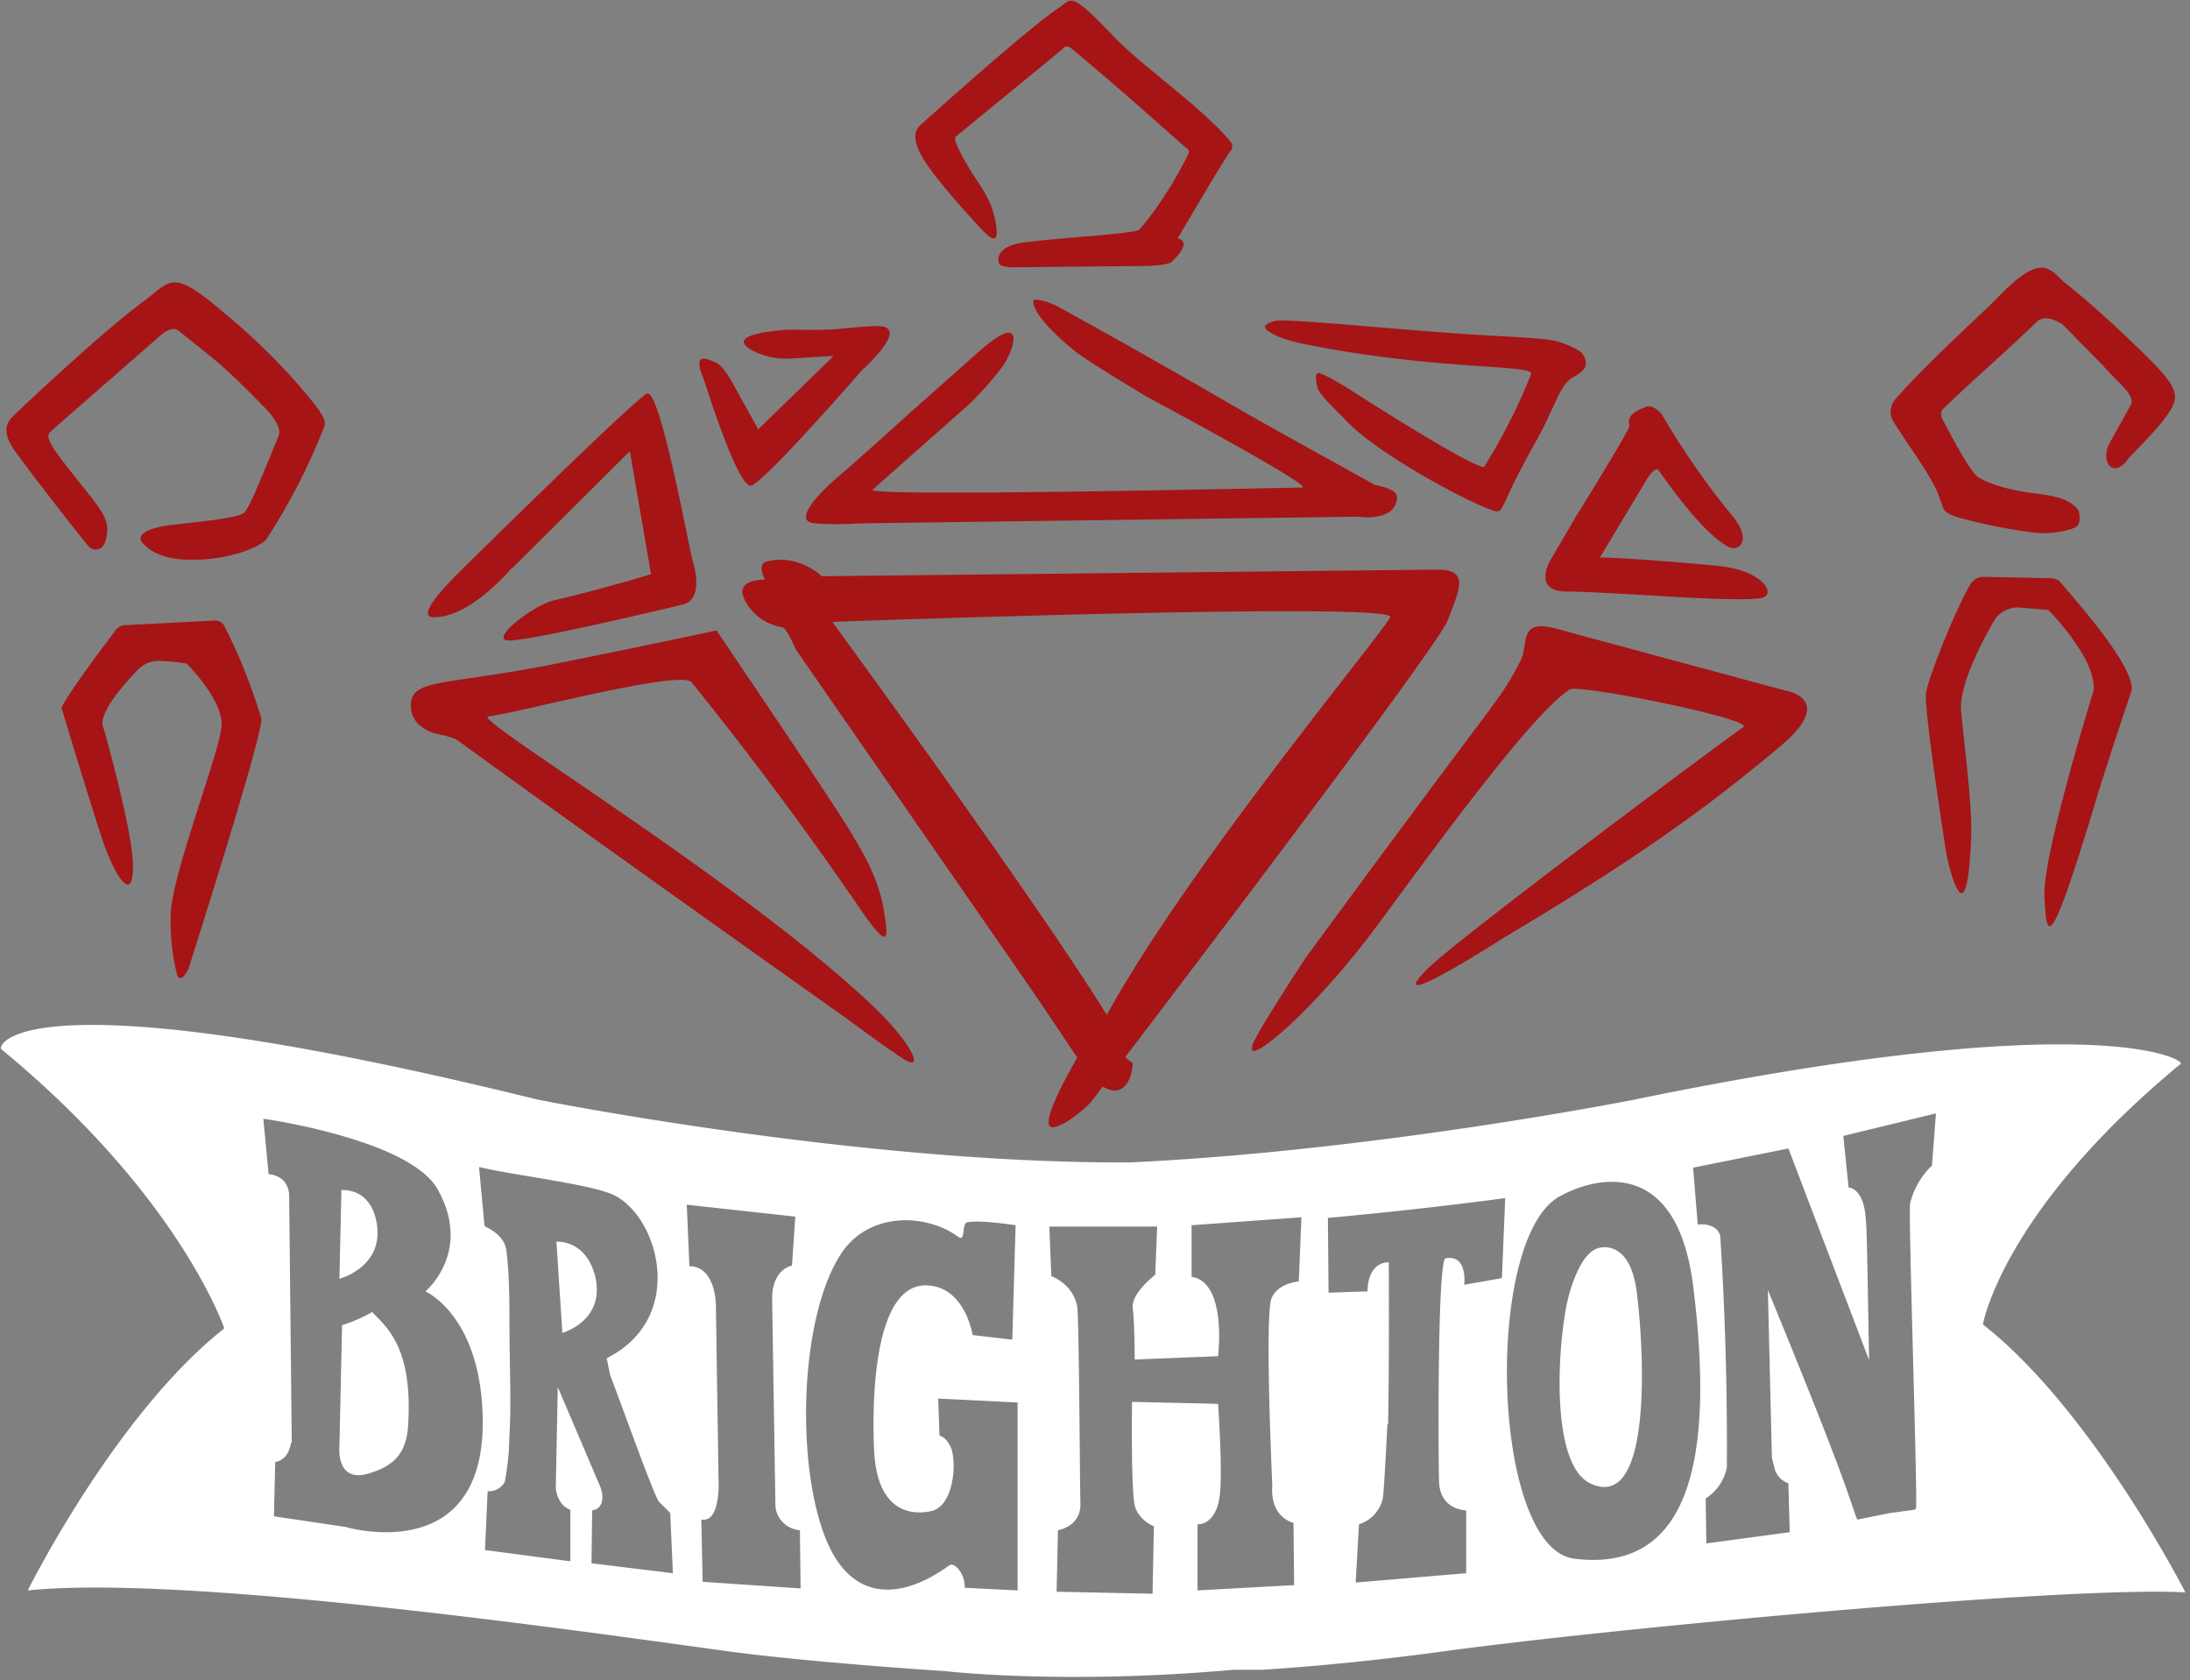 <svg xmlns="http://www.w3.org/2000/svg" width="331" height="254" viewBox="0 0 331 254">
  <rect x="0" y="0" width="331" height="254" fill="#808080" stroke="none"/>
  <g fill="none">
    <path fill="#A61416" d="M185.8 21.2c.9 1 .2 1.6.2 1.6-.8 1-5.2 8.5-8 13.2 0 0 1 .3.9 1-.2 1.1-1.3 2-1.8 2.6-.7.5-3.5.6-3.5.6l-20.5.2c-1.2 0-1.8-.3-2-.4-.2-.2-1.2-2.8 4-3.4 5.6-.7 16.7-1.3 17.1-1.9.7-.8 4-4.6 7.3-11.2.5-.8-.2-1.2-.3-1.2-5-4.4-9.5-8.5-17.3-15-.9-.7-1.4.2-1.4.2l-16.1 13.2s-.7.4 3 6.2c1.6 2.4 2.7 4 3.2 7.5.4 3.2-1.7.8-2.2.3-.5-.5-6.6-7.1-8.6-10.3-2-3.1-1.6-4.6-.8-5.4.8-.7 16.2-14.6 21-17.8 2.2-1.5 1.7-2.6 8.8 4.8 3.8 3.9 13 10.4 17 15.2zm3.4 137c.6-2 8.2-13.5 8.2-13.5 31.1-42.4 29-38.3 32.4-44.8 1.3-2.5-.4-6.4 5.3-4.9l34.8 9.4s7.7 1.2-.7 8.3c-11.3 9.5-21.7 17-42 29.1 0 0-19 12.2-11.4 4.6 5.1-5 47.1-36.2 47.7-36.5 1.6-1.2-24.8-6.5-26.2-5.7-5.8 3.5-22.4 26.6-29 35.5-9.9 13.4-20 21.6-19 18.5zm-51.9 2.3c-1.9-1-9-6.3-9-6.3s-41.6-29.5-59-42.2c-1-.8-3.8-1-4.7-1.6-2-1-2.4-2.4-2.5-3.4-.2-4.4 4.1-3.3 20-6.3a1944 1944 0 0 0 26.2-5.4s19.5 28.8 20.6 31c.4.9 3.8 5.6 4.7 11.4.6 3.9 1 6.2-3.1.4a545.5 545.5 0 0 0-26-35c-1.8-1.9-26.8 4.8-30.7 5.2-2.5.3 36.4 23.7 57 42.7 6.6 6 8.8 10.6 6.4 9.4zM77.3 86l17.9-17.8 3.2 18.6s-8.3 2.5-14.5 3.9c-3.3.7-9.8 5.9-7.2 6.1 2.6.3 24.8-5 26.4-5.4 2.7-.5 2.3-4.2 1.7-6.2-.6-1.9-5-26.5-7-25.7-2 .9-28.4 27-28.4 27-2.7 2.7-6.5 6.8-3.8 6.8 5.6 0 11.7-7.4 11.7-7.4zm87.5 72.2c10.7-22.4 43.9-62 45.3-64.9 1.2-2.4-84.3.7-84.3.7s32.6 44.5 42.7 61.4a6 6 0 0 0 2.7 5.3c-.2 4.3-3.4 6.9-8.3-.7a862.3 862.3 0 0 0-12.6-18.5l-30-43.3s-1.4-3.3-2.1-3.4a7.7 7.7 0 0 1-5.3-3.5c-.5-.9-2.2-3.5 2.7-3.7 0 0-1.2-2.3.2-2.7 4.8-1.3 8.4 2.2 8.4 2.2l93.1-1c4.8 0 3.3 3 1.5 7.7-1.8 4.6-54 72.9-54 72.9s-3 3-5.2 3.6c-3 1 .4-6 6.1-15.3M152.6 50.3c-1.3-.2-4.6 2.8-4.6 2.8l-10.8 9.6c-7.6 6.9-10.8 9.6-10.8 9.6s-7.5 6.4-3.3 6.8c3.2.3 7 0 7 0h.6l74.6-1s3 .5 4.8-.8c.7-.5 1.2-1.6 1-2.4-.2-1.1-3.3-1.6-3.3-1.6-12-6.7-16-8.8-25.6-14.4-15-8.6-22.4-12.6-22.4-12.6s-1.9-1-3.4-1c-.5 0-.7 2.3 6.1 7.8 1.7 1.4 10.7 6.8 10.7 6.8s25.8 13.8 23.6 13.8c-2.3 0-66.4 1.5-64.9.3l14.7-13s4.5-4.5 5.6-6.7c1.5-3.1 1-3.9.4-4zm46.6 8.5c.4 1 2.8 3.3 3.9 4.4 5 5.6 20 13.3 22.7 14 1.6.5.8-.7 6.3-10.4 3-5.3 3.6-8.7 5.7-9.8 1.2-.7 2.8-1.6 1.3-3.6-.3-.4-2.4-1.6-4.7-2-2-.3-6.1-.5-7.8-.6-13.4-.7-31.5-2.7-33.8-2.3-3.1.7-.7 1.8-.7 1.8s1.3 1 5.5 1.8c20.2 4 34.5 2.9 33.8 4.5a89 89 0 0 1-7.1 14c-2 0-19-10.9-19-10.9s-4.6-3-5.9-3.3c-1-.2-.2 2.4-.2 2.4zm49.6 2.7c-.7.3-3.1 1-2.5 2.8.2.4-8 13.6-8 13.6l-4.1 7s-2.4 4.4 2.3 4.5c8.4.1 25 1.7 29.7 1 2.3-.4.5-4-6-4.8-6.5-.7-18.4-1.5-18.4-1.3l6.9-11.5s1.4-2.5 2-1.7c2.4 3.4 7 9.7 10.6 11.6 1.4.7 3.8-.9.3-5a119 119 0 0 1-10.4-15c-.2-.4-1.5-1.6-2.4-1.2zm-231.5 34s-7.3 9.6-8 11.5c0 0 4.3 14.3 6.2 20 2 5.8 4.6 9.5 4.6 4s-4.5-21.1-4.5-21.1c-.4-.8 0-3.2 5-8.4 0 0 1.2-1.6 3.3-1.6 2 0 4.3.4 4.3.4s5.4 5.3 5.3 9.3c-.2 4-7.8 23.2-7.7 28.9a33 33 0 0 0 1 9c.7 1.2 1.7-1.1 1.7-1.1s11.3-35.4 11-37.8a85 85 0 0 0-5.6-14c-.5-.9-1.5-.8-1.5-.8l-13.5.7s-1 0-1.6 1zm304.9 8.8c.3-3.8-8.7-13.8-10.8-16.3-.3-.5-1.4-.6-1.4-.6l-10-.2h-.6c.3 0-1 0-1.7 1.3-2.2 3.8-6.3 14-6.6 16.3-.3 2.8 3.1 24.4 3.1 24.4s3 14.4 3.7-2.2c.3-4.8-1.1-15-1.5-19.6-.4-4.6 5-13.6 5-13.6s.8-1.7 3.4-2l4.8.4s7.5 7.6 6.8 12.3c0 0-7.7 24.7-7.4 31 .3 6.2.6 9.1 7.2-12.6 2-6.8 6-18.6 6-18.6zM130.6 55.6S115.5 73 113.5 73.4c-2 .4-7.1-16-7.1-16-1.7-4 0-3.4 1.8-2.6 1 .4 2.3 2.7 2.3 2.7l4.1 7.4L126 53.8l-6.6.4a11 11 0 0 1-6-1.4c-2.6-1.6.3-2.5 4.8-2.9 2-.2 5.4.2 9.8-.3 0 0 4.2-.4 5-.3 3.4.3.2 3.8-2.3 6.3zm155.9 4.7c-1.4 1.7-.4 3.3-.4 3.3 2.3 3.7 5.7 8.2 6.8 11l.8 2.2c.5 1.2 3.1 1.6 4.5 2a84 84 0 0 0 8.4 1.6s3.4.7 6.9-.6c1.3-.5.7-2.6.6-2.7-1.5-2.1-5-2.3-7.9-2.7-5.9-1-7.5-2.5-7.5-2.5-.8-.8-2.2-3-5.1-8.5-.6-1.2.2-1.7.3-1.8 4.9-4.7 8.8-8 14-13 1.3-1.3 3.8.4 3.8.4l6.1 6.2c2.5 2.9 5.1 4.6 4.2 6.1l-3 5.4c-1.7 2.8.2 5.7 2.4 3 .5-.8 2.6-2.6 5.2-5.7 2.7-3.4 3-4.5-.1-8-.8-1-8.4-8.5-14.2-13.1-2.3-1.8-3.3-5.2-10.1 1.8-3.4 3.5-10.4 9.6-15.7 15.6zM48.3 62.2c1.2 1.6.7 2.3.7 2.3a93.2 93.2 0 0 1-8.8 17.1c-1.3 1.3-6 3.1-11.4 3-.8 0-5 .1-7.3-2.6-.3-.3-1.3-2 4.8-2.7 6.6-.7 10.2-1.2 10.7-1.9.8-1 2-3.9 5.1-11.5.7-1.6-2.1-4.3-2.2-4.4-6.2-6.3-6.4-6.3-12.9-11.5-1-.8-2.5.5-2.5.5L7.9 65l-.4.4c-.7.7.6 2.6 3 5.6 3.7 4.8 5.8 6.8 5.7 9.1-.1 3.7-2.2 3.1-2.7 2.6-.7-.7-8.7-11-11-14.2-2.6-3.4-1.3-4.9-.3-5.8 1-1 13.1-12.4 19.3-17 4.5-3.3 4.3-5.3 12.5 1.7 4.5 3.7 10 9 14.3 14.7z"/>
    <path fill="#FFF" d="M285.7 228.7l3.7-.5.2-.2c.2-3.6-1.2-44.6-.9-46.1.9-3.7 3.3-5.7 3.3-5.7l.6-7.9-14 3.4.8 7.8s2.3 0 2.6 4.8c.2 1.5.3 11.5.5 21.3l-12.2-32-14.4 2.9.7 8.6s2.8-.4 3.4 1.7a497.6 497.6 0 0 1 1 35 7.2 7.2 0 0 1-3.2 4.7l.1 6.8 12.6-1.7-.2-7.4s-1.3-.3-2-1.9l-.5-2v-.3l-.6-25c12 29.2 12 30.7 13.5 34.7l5-1zm-76-13.4v-.1s-.5 10.2-.7 11.3a5.3 5.3 0 0 1-3.6 3.9l-.5 8.8h.1l16.6-1.4v-9.5s-4 0-4.1-4.4c-.1-2.3-.3-33.5 1-33.7 3.4-.6 2.8 4 2.8 4l5.7-1 .5-12.1s-11.5 1.6-26.8 3l.1 11.3 5.9-.2s-.2-4.3 3.2-4.4c0 0 .1 13.3-.1 24.5zM77 217l-.1 2.4a46 46 0 0 1-.6 4.6c-.5.9-1.5 1.5-2.6 1.4l-.4 8.9 12.9 1.7v-7.8s-1.8-.4-2.2-3.2l.3-15.3.1.2 6.1 14.3c1 2.1.6 3.9-1 4.1l-.1 8 12.3 1.5-.4-9.1-1.7-1.7c-.7-.8-5.2-13.4-7.4-19.2l-.5-2.5c12-6 8-21.1 1.2-24.6-3.4-1.7-15.1-3-20.5-4.3l.8 8.6.1.4s2.8 1.1 3.2 3.4c.5 3.4.5 8.5.5 11.3 0 6.3.3 11.7 0 16.9zm-33 1c-.2 1.3-.8 2.7-2.4 3l-.2 8.2 10.8 1.6s22.1 6.6 20.7-18c-.8-14.2-8.6-17.6-8.6-17.6s7.2-6 1.8-15.5c-4.3-7.5-26.3-10.6-26.3-10.6l.8 8.4s2.8 0 3.1 3l.4 37.6zm127-42.3c37.4-1.8 76.1-9.5 76.1-9.5 69.6-14.3 83.2-6 82.5-5.4-27 22.3-29.9 39.4-29.9 39.4 16.6 13 30.6 40.5 30.6 40.5-18.4-1-88 5.6-112 8.9-8.8 1.2-18.2 2.2-27.5 2.8h-4.4c-25.6 2.3-43.6.2-43.6.2-9.3-.6-24-1.8-32.8-3-24-3.3-82.1-11.6-105.8-9.2 0 0 13.2-26.6 29.7-39.6 0 0-6.7-20-33.7-42.2-.7-.6 3.1-11.6 81 7.6 0 0 49 9.8 89.9 9.5zM56.3 198.4c2.8 2.7 6 6.1 5.4 16.8-.2 4.5-2.2 6.4-5.9 7.5-5.1 1.6-4.5-4.1-4.5-4.1l.4-18.3c2.4-.7 4.6-2 4.6-2zm-5-5.1l.3-13.4s4.3-.5 5.3 4.8c1.3 6.8-5.6 8.6-5.6 8.6zm33.7 8.2l-.9-13.8s4.3-.4 5.8 5c1.8 7-5 8.8-5 8.8zm21 28.2l.2 9.4 14.8 1-.1-8.8a4 4 0 0 1-3.7-3.6l-.5-31.4c0-4.5 3-5 3-5l.5-7.4-16.4-1.8.4 9.3c4 0 4 5.9 4 5.9l.4 26.2s.4 6.6-2.5 6.2zm47.5-44.5s-5.8-.9-7.4-.4c-.7.2-.2 2.9-1.2 2.2-4.7-3.5-13.4-4-17.7 2.4-6.8 10.2-7 35-1.4 45.3 4 7.3 10.8 6.9 17.7 1.9.7-.5 2.4 1.2 2.3 3.4l8 .4V212l-12-.6.2 5.6s1.1.2 1.8 2c.8 2.4.3 8.6-3 9.4-2.6.6-8.3.6-8.7-9.4-.4-10 .6-25 8-24.7 5.8.2 6.9 7.5 6.9 7.5l6 .7.5-17.3zm42 45c-3.8-1.2-3.2-5.6-3.2-5.6s-1.2-26-.1-28.4c1-2.3 4.1-2.5 4.1-2.5l.4-9.7-16.6 1.2v7.8c5.4.8 4 12 4 12l-12.6.5s0-5.6-.3-7.8c-.2-2.3 3.4-5 3.4-5l.3-7.3h-16.3l.3 7.5s3.2 1.1 3.9 4.5c.3 1.4.4 26.6.5 30 0 3.4-3.4 3.9-3.4 3.9l-.2 9.3 14.5.3.2-10.2s-2-.7-2.8-2.8c-.7-1.6-.5-16-.5-16l13 .3c.6 9 .4 12.6.3 13.5-.5 5-3.4 4.7-3.4 4.7v10l14.6-.8-.1-9.4zm40.7-49.6c-12 5.3-11 53.3 1.7 55 18.9 2.4 20.9-18 18-41.3-3-23.3-19.7-13.7-19.7-13.7zm.7 16.1s1.6-7.5 4.9-8.1c2-.4 4.9.7 5.6 6.9 1 7.7 2.6 33.4-7.1 28.7-6-3-4.9-20.7-3.4-27.5z"/>
  </g>
</svg>
